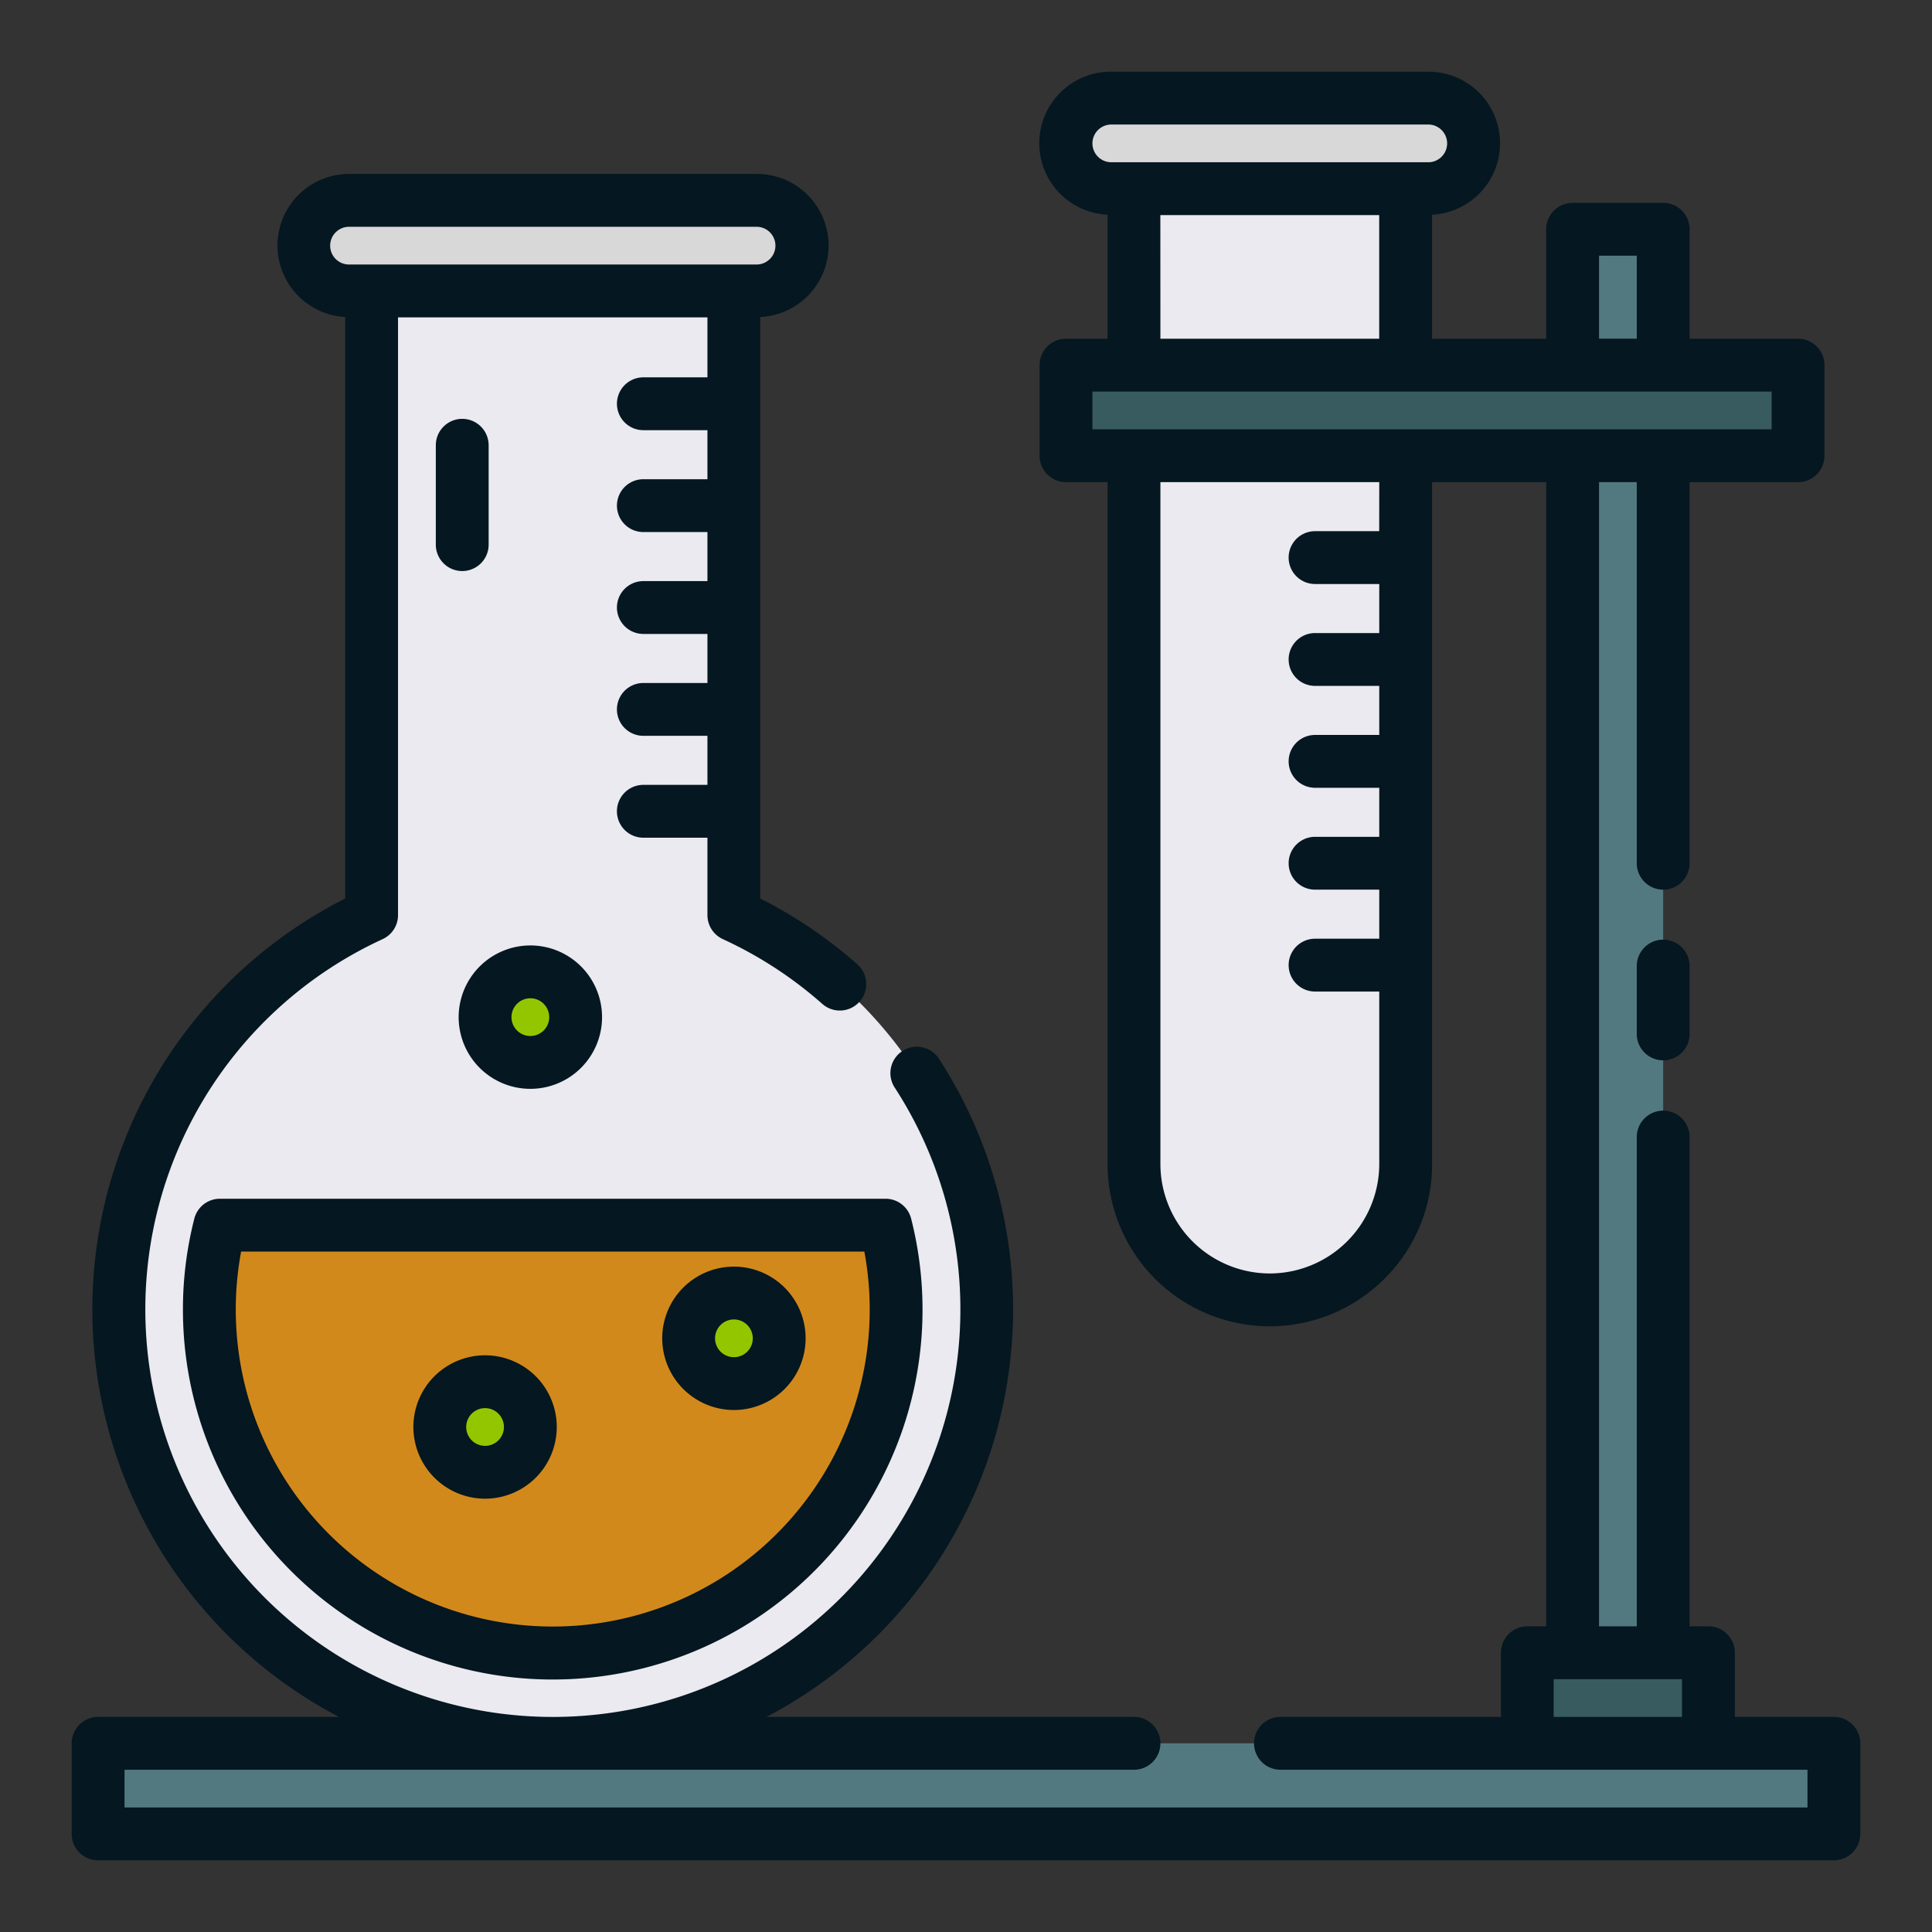<?xml version="1.0"?>
<svg xmlns="http://www.w3.org/2000/svg" xmlns:xlink="http://www.w3.org/1999/xlink" xmlns:svgjs="http://svgjs.com/svgjs" version="1.1" width="512" height="512" x="0" y="0" viewBox="0 0 128 128" style="enable-background:new 0 0 512 512" xml:space="preserve" class=""><rect x="0" y="0" width="128" height="128" fill="#333333" stroke="none"/><g><g xmlns="http://www.w3.org/2000/svg"><g><path d="m104.188 15.192h6v102.429h-6z" fill="#537980" transform="matrix(-1 0 0 -1 214.377 132.814)" data-original="#537980" style=""/><path d="m101.188 109.5h12v8.122h-12z" fill="#385b60" transform="matrix(-1 0 0 -1 214.377 227.122)" data-original="#385b60" style=""/><path d="m48.623 60.625v-47.349h-24v47.349a28.75 28.75 0 1 0 24 0z" fill="#eaeaf0" data-original="#eaeaf0" style="" class=""/><path d="m59.37 86.75a22.75 22.75 0 0 1 -45.5 0 22.512 22.512 0 0 1 .7-5.58h44.1a22.512 22.512 0 0 1 .7 5.58z" fill="#d2891b" data-original="#9adb07" style="" class=""/><rect fill="#d8d8d8" height="6" rx="3" width="33" x="20.123" y="13.276" data-original="#d8d8d8" style="" class=""/><path d="m6.5 115.5h115v6h-115z" fill="#537980" data-original="#537980" style=""/><path d="m75.126 6.5v70.615a9 9 0 0 0 9 9 9 9 0 0 0 9-9v-70.615z" fill="#eaeaf0" data-original="#eaeaf0" style="" class=""/><rect fill="#d8d8d8" height="27" rx="3" transform="matrix(0 1 -1 0 93.626 -74.626)" width="6" x="81.126" y="-4" data-original="#d8d8d8" style="" class=""/><path d="m91.876 2.942h6v48.5h-6z" fill="#385b60" transform="matrix(0 1 -1 0 122.068 -67.684)" data-original="#385b60" style=""/><g fill="#94c600"><circle cx="32.137" cy="94.542" r="3" fill="#94c600" data-original="#94c600" style="" class=""/><circle cx="48.624" cy="88.667" r="3" fill="#94c600" data-original="#94c600" style="" class=""/><circle cx="35.137" cy="67.388" r="3" fill="#94c600" data-original="#94c600" style="" class=""/></g></g><g fill="#051720"><path d="m110.19 62.254a1.751 1.751 0 0 0 -1.75 1.746v4.5a1.75 1.75 0 0 0 3.5 0v-4.5a1.751 1.751 0 0 0 -1.75-1.746z" fill="#051720" data-original="#051720" style="" class=""/><path d="m30.624 27.75a1.75 1.75 0 0 0 -1.75 1.75v6.583a1.75 1.75 0 0 0 3.5 0v-6.583a1.751 1.751 0 0 0 -1.75-1.75z" fill="#051720" data-original="#051720" style="" class=""/><path d="m12.875 80.737a24.274 24.274 0 0 0 -.755 6.013 24.5 24.5 0 1 0 48.245-6.013 1.749 1.749 0 0 0 -1.7-1.317h-44.095a1.748 1.748 0 0 0 -1.695 1.317zm3.1 2.183h41.291a21 21 0 1 1 -41.291 0z" fill="#051720" data-original="#051720" style="" class=""/><path d="m121.5 113.75h-6.562v-4.25a1.75 1.75 0 0 0 -1.75-1.75h-1.248v-32.417a1.75 1.75 0 0 0 -3.5 0v32.417h-2.5v-75.808h2.5v25.25a1.75 1.75 0 1 0 3.5 0v-25.25h7.186a1.75 1.75 0 0 0 1.75-1.75v-6a1.751 1.751 0 0 0 -1.75-1.75h-7.186v-7.252a1.751 1.751 0 0 0 -1.75-1.75h-6a1.751 1.751 0 0 0 -1.75 1.75v7.252h-7.56v-8.218a4.74 4.74 0 0 0 -.254-9.474h-21a4.74 4.74 0 0 0 -.246 9.475v8.217h-2.754a1.751 1.751 0 0 0 -1.75 1.75v6a1.75 1.75 0 0 0 1.75 1.75h2.754v45.178a10.744 10.744 0 0 0 18.344 7.6 10.641 10.641 0 0 0 3.156-7.6v-45.178h7.56v75.808h-1.252a1.751 1.751 0 0 0 -1.75 1.75v4.25h-14.605a1.75 1.75 0 0 0 0 3.5h34.917v2.5h-111.5v-2.5h66.88a1.75 1.75 0 0 0 0-3.5h-24.347a30.493 30.493 0 0 0 11.465-43.542 1.75 1.75 0 1 0 -2.936 1.9 27 27 0 1 1 -33.961-9.888 1.75 1.75 0 0 0 1.019-1.59v-39.605h20.5v3.975h-4.246a1.75 1.75 0 0 0 0 3.5h4.246v3.25h-4.246a1.75 1.75 0 1 0 0 3.5h4.246v3.25h-4.246a1.75 1.75 0 0 0 0 3.5h4.246v3.25h-4.246a1.75 1.75 0 0 0 0 3.5h4.246v3.25h-4.246a1.75 1.75 0 0 0 0 3.5h4.246v5.13a1.751 1.751 0 0 0 1.02 1.59 26.836 26.836 0 0 1 6.59 4.291 1.75 1.75 0 1 0 2.32-2.621 30.291 30.291 0 0 0 -6.43-4.359v-5.748c0-.012 0-.022 0-.034s0-.022 0-.034v-6.682c0-.012 0-.022 0-.034s0-.022 0-.034v-6.682c0-.012 0-.022 0-.034s0-.022 0-.034v-6.682c0-.012 0-.022 0-.034s0-.022 0-.034v-6.682c0-.012 0-.022 0-.034s0-.022 0-.034v-5.715a4.74 4.74 0 0 0 -.246-9.475h-27a4.741 4.741 0 0 0 -.254 9.475v38.531a30.485 30.485 0 0 0 -.412 54.219h-15.958a1.751 1.751 0 0 0 -1.75 1.75v6a1.751 1.751 0 0 0 1.75 1.75h115a1.751 1.751 0 0 0 1.75-1.75v-6a1.751 1.751 0 0 0 -1.75-1.75zm-15.56-96.81h2.5v5.5h-2.5zm-33.564-7.44a1.252 1.252 0 0 1 1.25-1.25h21a1.25 1.25 0 0 1 0 2.5h-21a1.252 1.252 0 0 1 -1.25-1.25zm4.5 4.75h14.5v8.192h-14.496zm-4.5 11.692h45v2.5h-7.162-.024-.024-5.952-.024-.024-11.012-.024-.024-17.952-.024-.024-2.73zm19 9.25h-4.25a1.75 1.75 0 0 0 0 3.5h4.254v3.25h-4.254a1.75 1.75 0 0 0 0 3.5h4.254v3.25h-4.254a1.75 1.75 0 0 0 0 3.5h4.254v3.25h-4.254a1.75 1.75 0 0 0 0 3.5h4.254v3.25h-4.254a1.75 1.75 0 0 0 0 3.5h4.254v11.428a7.264 7.264 0 0 1 -7.25 7.25 7.258 7.258 0 0 1 -7.25-7.25v-45.178h14.5zm11.558 78.558v-2.5h8.5v2.5zm-81.06-97.475a1.251 1.251 0 0 1 1.25-1.25h27a1.25 1.25 0 1 1 0 2.5h-27a1.25 1.25 0 0 1 -1.25-1.25z" fill="#051720" data-original="#051720" style="" class=""/><path d="m32.137 99.292a4.75 4.75 0 1 0 -4.75-4.75 4.756 4.756 0 0 0 4.75 4.75zm0-6a1.25 1.25 0 1 1 -1.25 1.25 1.251 1.251 0 0 1 1.25-1.25z" fill="#051720" data-original="#051720" style="" class=""/><path d="m48.624 93.417a4.75 4.75 0 1 0 -4.75-4.75 4.756 4.756 0 0 0 4.75 4.75zm0-6a1.25 1.25 0 1 1 -1.25 1.25 1.251 1.251 0 0 1 1.25-1.25z" fill="#051720" data-original="#051720" style="" class=""/><path d="m30.387 67.388a4.75 4.75 0 1 0 4.75-4.75 4.756 4.756 0 0 0 -4.75 4.75zm4.75-1.25a1.25 1.25 0 1 1 -1.25 1.25 1.251 1.251 0 0 1 1.25-1.25z" fill="#051720" data-original="#051720" style="" class=""/></g></g></g></svg>
